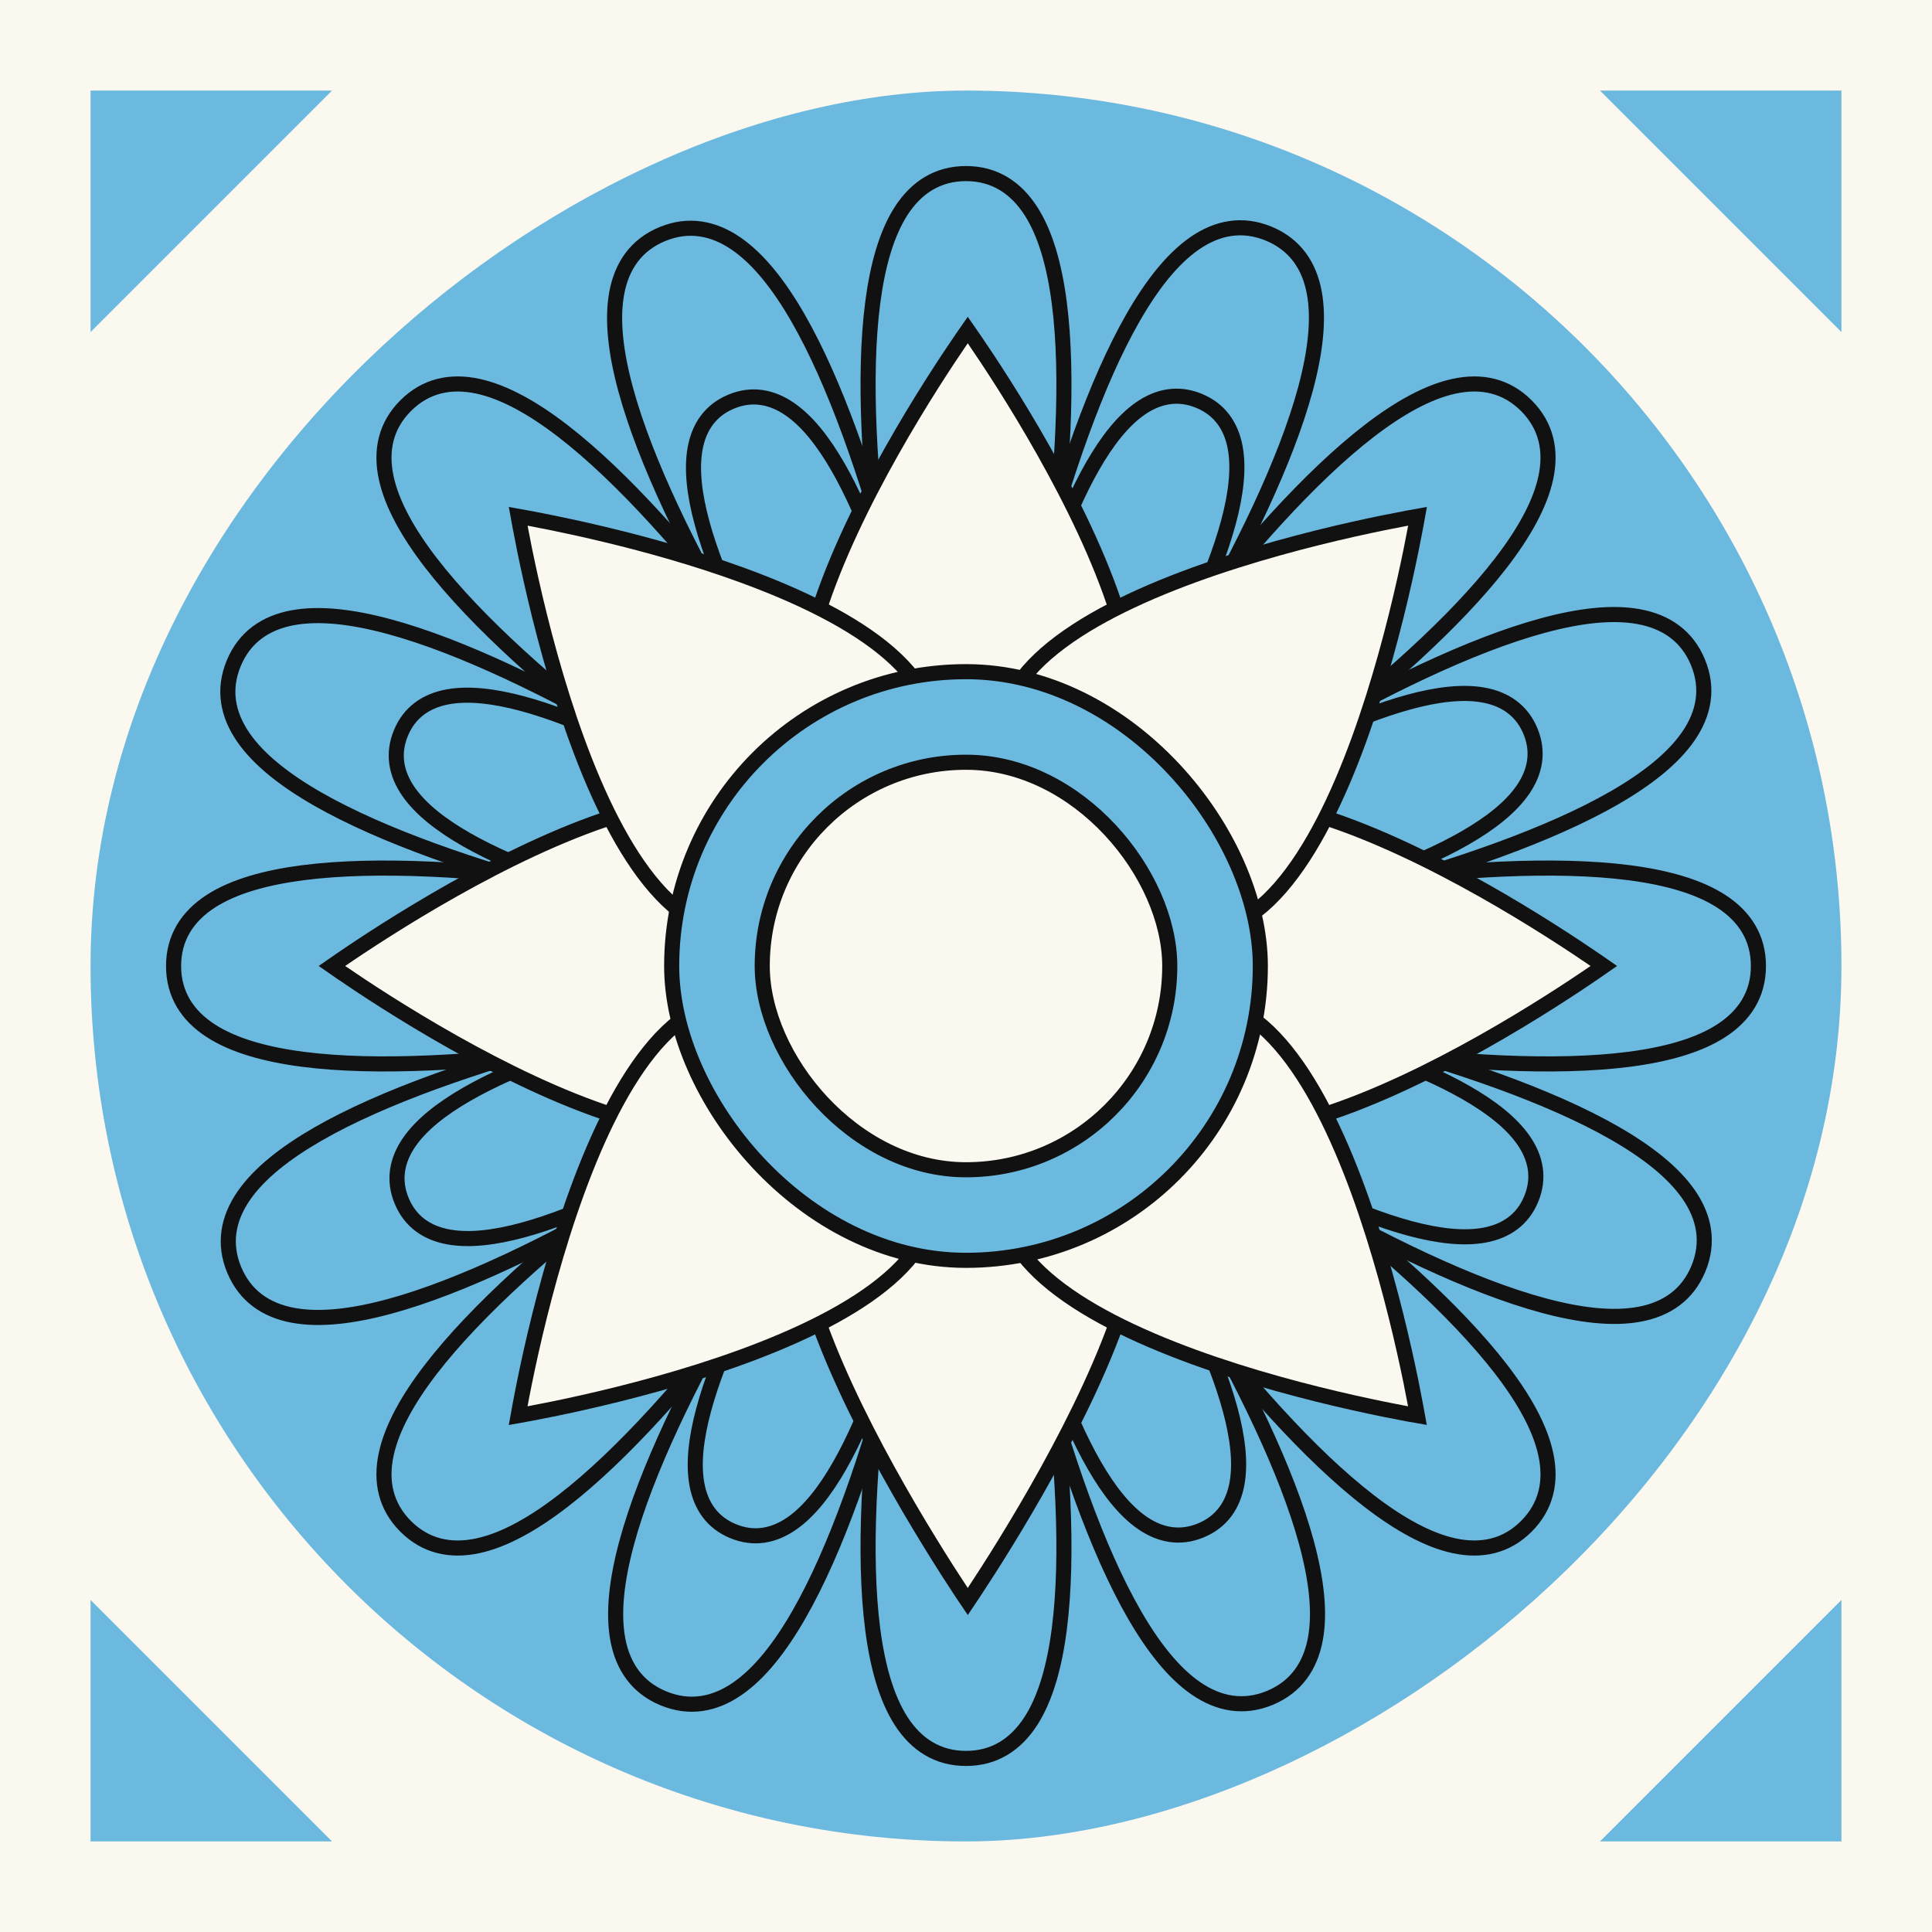 <svg width="64" height="64" viewBox="0 0 64 64" fill="none" xmlns="http://www.w3.org/2000/svg">
<rect x="0" y="0" width="64" height="64" fill="#808080" stroke="none"/>
<g clip-path="url(#clip0_379_218)">
<rect width="64" height="64" fill="#FBF8EF"/>
<rect x="3" y="61" width="58" height="58" rx="29" transform="rotate(-90 3 61)" fill="#6CB9E0"/>
<path d="M29.364 28.754C29.934 29.576 30.439 30.285 30.839 30.839C30.284 30.44 29.575 29.936 28.751 29.367C26.696 27.948 23.927 26.119 21.076 24.483C18.23 22.851 15.283 21.401 12.878 20.754C11.677 20.43 10.585 20.299 9.698 20.463C8.797 20.63 8.101 21.105 7.742 21.974C7.382 22.844 7.54 23.671 8.061 24.426C8.573 25.168 9.439 25.846 10.518 26.465C12.679 27.704 15.789 28.758 18.957 29.611C22.131 30.465 25.383 31.125 27.841 31.57C28.826 31.748 29.684 31.893 30.358 32.001C29.684 32.111 28.826 32.257 27.841 32.437C25.385 32.886 22.134 33.551 18.961 34.41C15.794 35.269 12.686 36.327 10.527 37.57C9.449 38.191 8.584 38.87 8.073 39.613C7.553 40.369 7.397 41.197 7.758 42.065C8.119 42.934 8.815 43.408 9.717 43.573C10.604 43.736 11.695 43.603 12.896 43.278C15.301 42.626 18.244 41.172 21.089 39.534C23.937 37.895 26.703 36.061 28.755 34.638C29.578 34.068 30.287 33.563 30.84 33.163C30.441 33.718 29.938 34.427 29.369 35.251C27.949 37.306 26.12 40.074 24.485 42.925C22.852 45.772 21.403 48.718 20.755 51.124C20.432 52.325 20.301 53.417 20.465 54.303C20.632 55.205 21.107 55.901 21.976 56.26C22.845 56.619 23.673 56.462 24.427 55.941C25.17 55.429 25.848 54.563 26.466 53.484C27.706 51.323 28.759 48.213 29.613 45.044C30.467 41.871 31.126 38.618 31.572 36.161C31.75 35.176 31.894 34.318 32.003 33.643C32.113 34.318 32.258 35.175 32.439 36.16C32.888 38.617 33.552 41.868 34.412 45.04C35.271 48.208 36.329 51.316 37.572 53.475C38.193 54.553 38.872 55.417 39.615 55.928C40.37 56.448 41.198 56.604 42.067 56.244C42.936 55.883 43.409 55.186 43.575 54.284C43.737 53.398 43.605 52.306 43.279 51.106C42.627 48.701 41.173 45.757 39.536 42.913C37.896 40.065 36.062 37.299 34.64 35.246C34.069 34.424 33.565 33.715 33.165 33.161C33.719 33.56 34.429 34.064 35.252 34.633C37.307 36.052 40.076 37.881 42.927 39.517C45.774 41.149 48.72 42.598 51.126 43.246C52.327 43.57 53.418 43.701 54.305 43.537C55.207 43.37 55.902 42.895 56.262 42.026C56.621 41.156 56.463 40.329 55.943 39.574C55.43 38.832 54.565 38.154 53.486 37.535C51.325 36.296 48.215 35.242 45.046 34.389C41.872 33.535 38.62 32.875 36.163 32.43C35.177 32.252 34.32 32.107 33.645 31.999C34.319 31.889 35.177 31.743 36.162 31.563C38.618 31.114 41.87 30.449 45.042 29.59C48.209 28.731 51.318 27.673 53.477 26.43C54.555 25.809 55.419 25.13 55.93 24.387C56.45 23.631 56.606 22.803 56.245 21.935C55.885 21.066 55.188 20.592 54.286 20.427C53.399 20.264 52.308 20.397 51.107 20.723C48.703 21.374 45.759 22.828 42.915 24.466C40.066 26.105 37.3 27.939 35.248 29.362C34.425 29.932 33.717 30.437 33.163 30.837C33.562 30.282 34.065 29.573 34.634 28.749C36.054 26.695 37.883 23.926 39.518 21.075C41.151 18.228 42.6 15.282 43.248 12.876C43.571 11.675 43.702 10.583 43.538 9.697C43.372 8.795 42.897 8.099 42.027 7.74C41.158 7.381 40.33 7.538 39.576 8.059C38.834 8.571 38.156 9.437 37.537 10.516C36.297 12.677 35.244 15.787 34.391 18.956C33.536 22.129 32.877 25.382 32.432 27.839C32.253 28.824 32.109 29.682 32 30.357C31.89 29.682 31.745 28.825 31.565 27.84C31.115 25.383 30.451 22.132 29.591 18.96C28.733 15.792 27.674 12.684 26.431 10.525C25.811 9.447 25.131 8.583 24.389 8.072C23.633 7.552 22.805 7.396 21.936 7.756C21.068 8.117 20.594 8.814 20.429 9.716C20.266 10.602 20.399 11.694 20.724 12.894C21.376 15.299 22.83 18.243 24.467 21.087C26.107 23.935 27.941 26.701 29.364 28.754Z" fill="#6CB9E0" stroke="#111111" stroke-width="0.5"/>
<path d="M28.322 30.007C29.163 30.55 29.9 31.012 30.482 31.371C29.817 31.214 28.969 31.02 27.99 30.808C25.549 30.281 22.292 29.648 19.032 29.226C15.778 28.805 12.501 28.59 10.03 28.91C8.797 29.07 7.738 29.366 6.981 29.856C6.212 30.355 5.75 31.059 5.75 32C5.75 32.941 6.212 33.645 6.981 34.144C7.738 34.634 8.797 34.93 10.03 35.09C12.501 35.41 15.778 35.196 19.032 34.774C22.292 34.352 25.549 33.719 27.99 33.192C28.969 32.98 29.817 32.786 30.482 32.629C29.9 32.988 29.163 33.45 28.322 33.993C26.223 35.346 23.472 37.202 20.869 39.208C18.269 41.211 15.801 43.377 14.28 45.35C13.521 46.335 12.982 47.293 12.793 48.175C12.601 49.072 12.773 49.896 13.438 50.562C14.104 51.227 14.928 51.398 15.825 51.207C16.707 51.018 17.665 50.479 18.65 49.72C20.623 48.199 22.789 45.731 24.792 43.131C26.798 40.528 28.654 37.777 30.007 35.678C30.55 34.837 31.012 34.1 31.371 33.518C31.214 34.183 31.02 35.031 30.808 36.01C30.281 38.451 29.648 41.708 29.226 44.968C28.805 48.222 28.59 51.499 28.91 53.97C29.07 55.203 29.366 56.262 29.856 57.019C30.355 57.788 31.059 58.25 32 58.25C32.941 58.25 33.645 57.788 34.144 57.019C34.634 56.262 34.93 55.203 35.09 53.97C35.41 51.499 35.196 48.222 34.774 44.968C34.352 41.708 33.719 38.451 33.192 36.01C32.98 35.031 32.786 34.183 32.629 33.518C32.988 34.1 33.45 34.837 33.993 35.678C35.346 37.777 37.202 40.528 39.208 43.131C41.211 45.731 43.377 48.199 45.35 49.72C46.335 50.479 47.293 51.018 48.175 51.207C49.072 51.398 49.897 51.227 50.562 50.562C51.227 49.896 51.399 49.072 51.207 48.175C51.018 47.293 50.479 46.335 49.72 45.35C48.199 43.377 45.731 41.211 43.131 39.208C40.528 37.202 37.777 35.346 35.678 33.993C34.837 33.45 34.1 32.988 33.518 32.629C34.183 32.786 35.031 32.98 36.01 33.192C38.451 33.719 41.708 34.352 44.968 34.774C48.222 35.196 51.499 35.41 53.97 35.09C55.203 34.93 56.262 34.634 57.019 34.144C57.788 33.645 58.25 32.941 58.25 32C58.25 31.059 57.788 30.355 57.019 29.856C56.262 29.366 55.203 29.07 53.97 28.91C51.499 28.59 48.222 28.805 44.968 29.226C41.708 29.648 38.451 30.281 36.01 30.808C35.031 31.02 34.183 31.214 33.518 31.371C34.1 31.012 34.837 30.55 35.678 30.007C37.777 28.654 40.528 26.798 43.131 24.792C45.731 22.789 48.199 20.623 49.72 18.65C50.479 17.665 51.018 16.707 51.207 15.825C51.399 14.928 51.227 14.104 50.562 13.438C49.897 12.773 49.072 12.601 48.175 12.793C47.293 12.982 46.335 13.521 45.35 14.28C43.377 15.801 41.211 18.269 39.208 20.869C37.202 23.472 35.346 26.223 33.993 28.322C33.45 29.163 32.988 29.9 32.629 30.482C32.786 29.817 32.98 28.969 33.192 27.99C33.719 25.549 34.352 22.292 34.774 19.032C35.196 15.778 35.41 12.501 35.09 10.03C34.93 8.797 34.634 7.738 34.144 6.981C33.645 6.212 32.941 5.75 32 5.75C31.059 5.75 30.355 6.212 29.856 6.981C29.366 7.738 29.07 8.797 28.91 10.03C28.59 12.501 28.805 15.778 29.226 19.032C29.648 22.292 30.281 25.549 30.808 27.99C31.02 28.969 31.214 29.817 31.371 30.482C31.012 29.9 30.55 29.163 30.007 28.322C28.654 26.223 26.798 23.472 24.792 20.869C22.789 18.269 20.623 15.801 18.65 14.28C17.665 13.521 16.707 12.982 15.825 12.793C14.928 12.601 14.104 12.773 13.438 13.438C12.773 14.104 12.601 14.928 12.793 15.825C12.982 16.707 13.521 17.665 14.28 18.65C15.801 20.623 18.269 22.789 20.869 24.792C23.472 26.798 26.223 28.654 28.322 30.007Z" fill="#6CB9E0" stroke="#111111" stroke-width="0.5"/>
<path d="M29.923 29.538C30.27 30.037 30.585 30.481 30.854 30.856C30.478 30.588 30.033 30.275 29.532 29.93C27.95 28.839 25.817 27.433 23.621 26.176C21.429 24.922 19.156 23.806 17.298 23.307C16.37 23.058 15.521 22.956 14.826 23.085C14.117 23.217 13.564 23.594 13.28 24.284C12.995 24.974 13.122 25.631 13.533 26.224C13.935 26.805 14.61 27.331 15.443 27.808C17.113 28.763 19.512 29.573 21.951 30.227C24.395 30.883 26.899 31.388 28.791 31.729C29.389 31.837 29.926 31.928 30.381 32.003C29.926 32.079 29.389 32.172 28.792 32.282C26.901 32.63 24.399 33.144 21.957 33.808C19.52 34.471 17.125 35.289 15.458 36.251C14.626 36.73 13.953 37.259 13.553 37.841C13.145 38.436 13.02 39.093 13.307 39.782C13.594 40.471 14.148 40.846 14.858 40.975C15.553 41.102 16.402 40.997 17.328 40.745C19.185 40.239 21.454 39.115 23.641 37.853C25.833 36.589 27.961 35.175 29.539 34.079C30.039 33.732 30.483 33.417 30.858 33.148C30.59 33.524 30.276 33.969 29.931 34.47C28.841 36.052 27.435 38.185 26.178 40.381C24.923 42.573 23.808 44.846 23.309 46.704C23.06 47.631 22.958 48.481 23.087 49.175C23.219 49.885 23.595 50.438 24.285 50.722C24.975 51.007 25.632 50.879 26.226 50.469C26.807 50.067 27.333 49.392 27.809 48.559C28.765 46.889 29.575 44.49 30.229 42.051C30.885 39.607 31.39 37.103 31.731 35.211C31.838 34.613 31.93 34.076 32.005 33.621C32.081 34.075 32.174 34.612 32.284 35.21C32.632 37.101 33.145 39.603 33.81 42.044C34.473 44.481 35.291 46.877 36.252 48.544C36.732 49.376 37.261 50.049 37.843 50.449C38.438 50.857 39.095 50.982 39.784 50.695C40.473 50.408 40.848 49.854 40.977 49.144C41.104 48.449 40.998 47.6 40.746 46.673C40.241 44.817 39.117 42.548 37.855 40.36C36.591 38.169 35.177 36.041 34.081 34.462C33.734 33.963 33.419 33.519 33.15 33.144C33.525 33.412 33.971 33.725 34.471 34.07C36.054 35.161 38.186 36.567 40.383 37.824C42.575 39.078 44.847 40.194 46.706 40.693C47.633 40.942 48.483 41.044 49.177 40.915C49.886 40.783 50.44 40.407 50.724 39.717C51.008 39.026 50.881 38.369 50.471 37.776C50.069 37.195 49.394 36.669 48.561 36.192C46.891 35.237 44.492 34.427 42.053 33.773C39.608 33.117 37.105 32.612 35.213 32.271C34.615 32.163 34.078 32.072 33.622 31.997C34.077 31.921 34.614 31.828 35.212 31.718C37.102 31.37 39.605 30.856 42.046 30.192C44.483 29.529 46.879 28.711 48.546 27.75C49.378 27.27 50.051 26.741 50.45 26.159C50.859 25.564 50.983 24.907 50.697 24.218C50.41 23.529 49.855 23.154 49.146 23.025C48.451 22.898 47.602 23.003 46.675 23.256C44.818 23.761 42.55 24.884 40.362 26.146C38.17 27.411 36.043 28.825 34.464 29.921C33.965 30.268 33.52 30.583 33.146 30.852C33.413 30.477 33.727 30.031 34.072 29.53C35.163 27.948 36.569 25.815 37.826 23.619C39.08 21.427 40.196 19.154 40.695 17.296C40.944 16.369 41.046 15.519 40.917 14.825C40.785 14.115 40.408 13.562 39.718 13.278C39.028 12.993 38.371 13.121 37.778 13.531C37.197 13.933 36.671 14.608 36.194 15.441C35.238 17.111 34.429 19.51 33.774 21.949C33.119 24.393 32.614 26.897 32.273 28.789C32.165 29.387 32.074 29.924 31.999 30.379C31.923 29.924 31.829 29.388 31.719 28.79C31.372 26.899 30.858 24.397 30.194 21.956C29.531 19.519 28.713 17.123 27.751 15.456C27.271 14.624 26.743 13.951 26.161 13.552C25.566 13.143 24.909 13.018 24.22 13.305C23.531 13.592 23.156 14.146 23.027 14.856C22.9 15.551 23.005 16.4 23.257 17.327C23.762 19.183 24.886 21.452 26.148 23.64C27.413 25.831 28.826 27.959 29.923 29.538Z" fill="#6CB9E0" stroke="#111111" stroke-width="0.5"/>
<path d="M52.848 31.804C52.957 31.879 53.051 31.944 53.13 31.999C53.051 32.054 52.957 32.12 52.848 32.194C52.484 32.444 51.96 32.795 51.322 33.199C50.045 34.008 48.317 35.025 46.505 35.868C44.688 36.714 42.809 37.373 41.224 37.483C39.647 37.592 38.422 37.158 37.786 35.888C37.101 34.517 36.765 33.254 36.765 31.999C36.765 30.745 37.101 29.482 37.786 28.111C38.422 26.84 39.647 26.407 41.224 26.516C42.809 26.626 44.688 27.285 46.505 28.13C48.317 28.973 50.045 29.991 51.322 30.8C51.96 31.204 52.484 31.555 52.848 31.804Z" fill="#FBF8EF" stroke="#111111" stroke-width="0.5"/>
<path d="M26.338 28.111C27.023 29.482 27.359 30.745 27.359 31.999C27.359 33.254 27.023 34.517 26.338 35.888C25.702 37.158 24.477 37.592 22.9 37.483C21.315 37.373 19.436 36.714 17.619 35.868C15.807 35.025 14.079 34.008 12.802 33.199C12.164 32.795 11.64 32.444 11.276 32.194C11.167 32.12 11.073 32.054 10.994 31.999C11.073 31.944 11.167 31.879 11.276 31.805C11.64 31.555 12.164 31.204 12.802 30.8C14.079 29.991 15.807 28.973 17.619 28.13C19.436 27.285 21.315 26.626 22.9 26.516C24.477 26.407 25.702 26.84 26.338 28.111Z" fill="#FBF8EF" stroke="#111111" stroke-width="0.5"/>
<path d="M31.863 11.213C31.938 11.105 32.003 11.011 32.058 10.932C32.113 11.011 32.179 11.105 32.253 11.213C32.503 11.578 32.854 12.102 33.258 12.74C34.066 14.017 35.084 15.745 35.927 17.557C36.773 19.374 37.432 21.253 37.541 22.838C37.651 24.415 37.217 25.64 35.946 26.276C34.575 26.961 33.312 27.297 32.058 27.297C30.804 27.297 29.541 26.961 28.17 26.276C26.899 25.64 26.465 24.415 26.575 22.838C26.684 21.253 27.343 19.374 28.189 17.557C29.032 15.745 30.05 14.017 30.858 12.74C31.262 12.102 31.613 11.578 31.863 11.213Z" fill="#FBF8EF" stroke="#111111" stroke-width="0.5"/>
<path d="M35.999 37.742C36.698 37.916 37.143 38.27 37.411 38.745C37.683 39.228 37.786 39.865 37.742 40.624C37.654 42.146 36.981 44.063 36.105 45.963C35.232 47.856 34.169 49.704 33.323 51.081C32.9 51.77 32.532 52.339 32.27 52.736C32.188 52.859 32.117 52.966 32.058 53.054C31.998 52.966 31.927 52.859 31.846 52.736C31.584 52.339 31.216 51.77 30.794 51.081C29.948 49.704 28.886 47.856 28.013 45.963C27.137 44.063 26.465 42.146 26.377 40.624C26.333 39.865 26.436 39.228 26.709 38.745C26.977 38.27 27.422 37.916 28.121 37.742C28.843 37.561 29.424 37.56 30.023 37.606C30.196 37.62 30.374 37.637 30.559 37.656C31.008 37.7 31.498 37.749 32.06 37.749C32.622 37.749 33.112 37.7 33.561 37.656C33.746 37.637 33.924 37.62 34.097 37.606C34.696 37.56 35.276 37.561 35.999 37.742Z" fill="#FBF8EF" stroke="#111111" stroke-width="0.5"/>
<path d="M46.622 17.163C46.751 17.139 46.864 17.119 46.959 17.102C46.942 17.197 46.921 17.31 46.897 17.439C46.816 17.873 46.694 18.492 46.528 19.229C46.197 20.703 45.695 22.645 45.01 24.523C44.323 26.405 43.46 28.2 42.417 29.398C41.379 30.591 40.207 31.15 38.859 30.701C37.405 30.216 36.274 29.561 35.387 28.674C34.5 27.787 33.844 26.656 33.36 25.202C32.91 23.854 33.47 22.682 34.663 21.643C35.861 20.601 37.656 19.738 39.538 19.051C41.416 18.366 43.357 17.863 44.832 17.532C45.568 17.367 46.187 17.244 46.622 17.163Z" fill="#FBF8EF" stroke="#111111" stroke-width="0.5"/>
<path d="M25.265 33.297C26.719 33.782 27.849 34.437 28.736 35.324C29.623 36.211 30.279 37.342 30.763 38.796C31.213 40.144 30.653 41.316 29.46 42.355C28.262 43.398 26.467 44.26 24.585 44.947C22.707 45.633 20.765 46.135 19.291 46.466C18.554 46.631 17.936 46.754 17.501 46.835C17.372 46.859 17.259 46.879 17.164 46.896C17.181 46.801 17.201 46.688 17.226 46.559C17.306 46.125 17.429 45.506 17.594 44.769C17.925 43.295 18.428 41.353 19.113 39.476C19.8 37.593 20.663 35.798 21.706 34.6C22.744 33.407 23.917 32.848 25.265 33.297Z" fill="#FBF8EF" stroke="#111111" stroke-width="0.5"/>
<path d="M17.227 17.439C17.202 17.31 17.182 17.197 17.165 17.103C18.219 17.29 21.497 17.922 24.6 19.057C26.48 19.744 28.271 20.606 29.466 21.648C30.655 22.685 31.213 23.856 30.764 25.202C30.28 26.656 29.624 27.787 28.737 28.674C27.85 29.561 26.72 30.216 25.266 30.701C23.918 31.151 22.745 30.591 21.707 29.398C20.664 28.2 19.801 26.405 19.114 24.523C18.429 22.645 17.927 20.703 17.596 19.229C17.43 18.492 17.308 17.873 17.227 17.439Z" fill="#FBF8EF" stroke="#111111" stroke-width="0.5"/>
<path d="M33.356 38.796C33.84 37.342 34.496 36.211 35.383 35.324C36.27 34.437 37.401 33.782 38.855 33.297C40.203 32.848 41.375 33.407 42.413 34.6C43.456 35.798 44.319 37.593 45.006 39.476C45.691 41.353 46.193 43.295 46.524 44.769C46.69 45.506 46.812 46.125 46.893 46.559C46.917 46.688 46.938 46.801 46.955 46.896C46.86 46.88 46.747 46.859 46.618 46.835C46.183 46.754 45.565 46.631 44.828 46.466C43.353 46.135 41.412 45.633 39.534 44.947C37.652 44.26 35.857 43.398 34.659 42.355C33.466 41.316 32.907 40.144 33.356 38.796Z" fill="#FBF8EF" stroke="#111111" stroke-width="0.5"/>
<rect x="22.25" y="22.25" width="19.5" height="19.5" rx="9.75" fill="#6CB9E0" stroke="#111111" stroke-width="0.5"/>
<rect x="25.25" y="25.25" width="13.5" height="13.5" rx="6.75" fill="#FBF8EF" stroke="#111111" stroke-width="0.5"/>
<path d="M61 53V61H53L61 53Z" fill="#6CB9E0"/>
<path d="M53 3H61V11L53 3Z" fill="#6CB9E0"/>
<path d="M11 3H3V11L11 3Z" fill="#6CB9E0"/>
<path d="M11 61H3V53L11 61Z" fill="#6CB9E0"/>
</g>
<defs>
<clipPath id="clip0_379_218">
<rect width="64" height="64" fill="white"/>
</clipPath>
</defs>
</svg>
